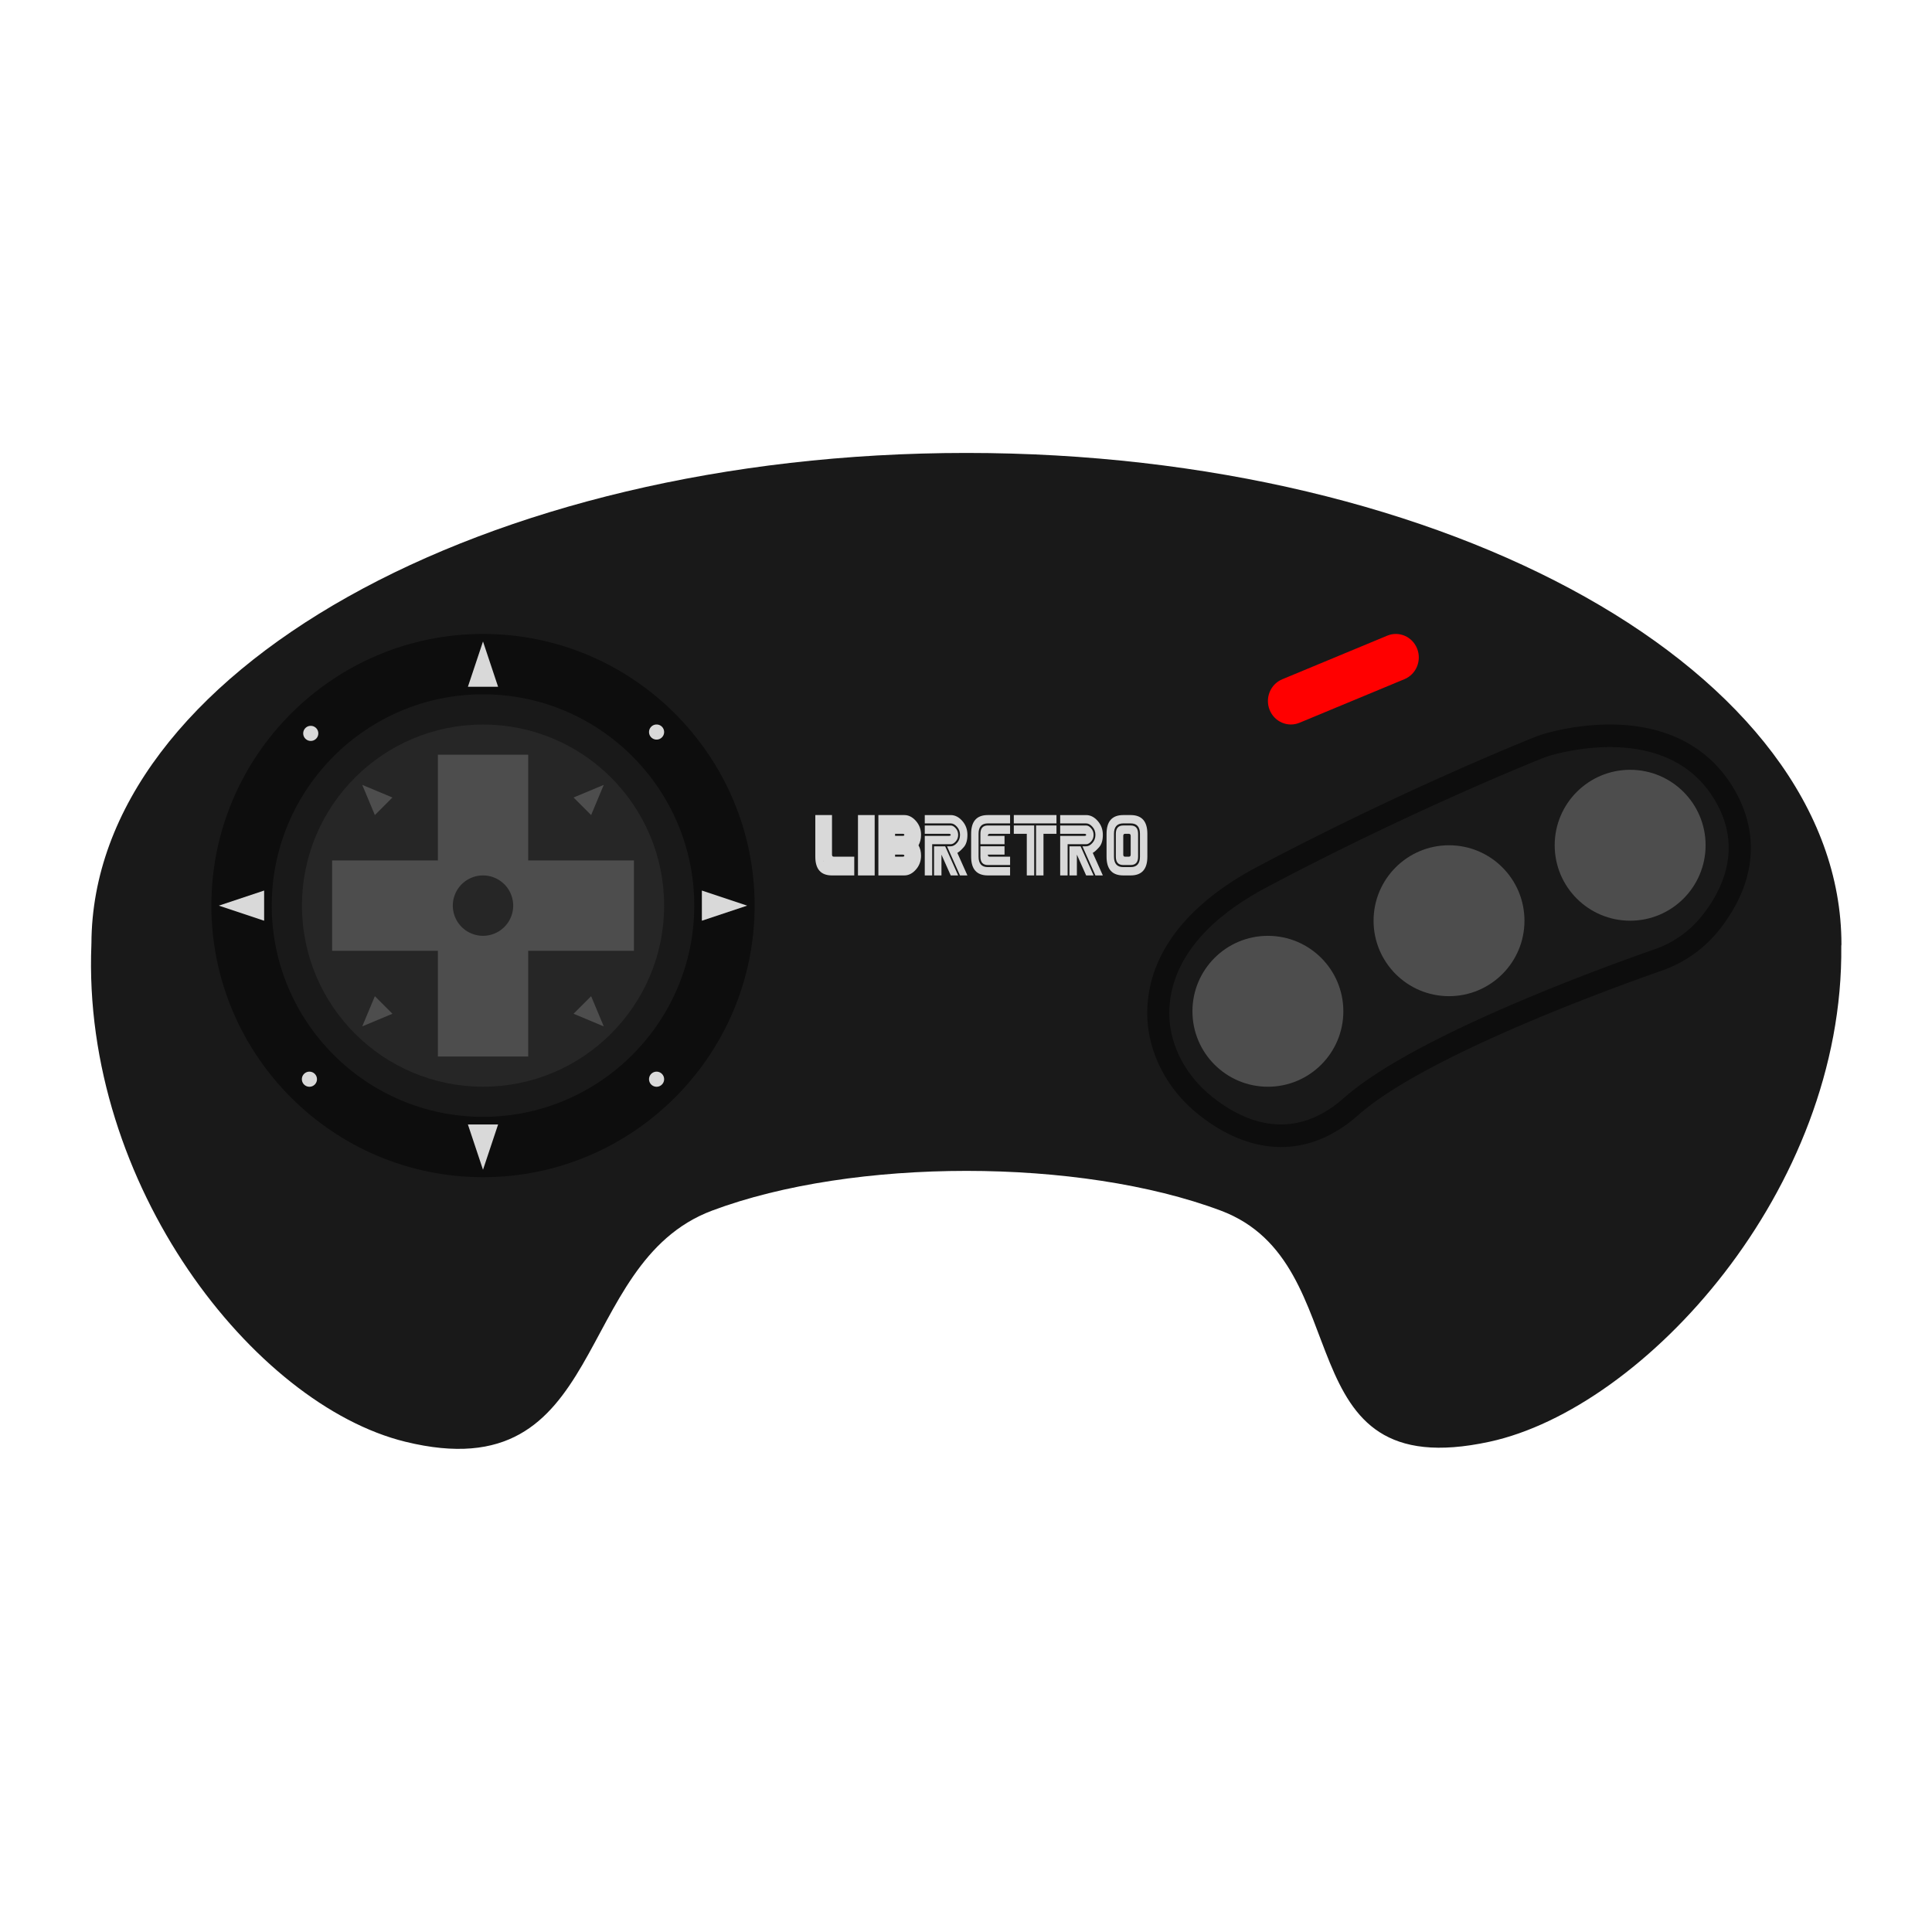 <svg xmlns="http://www.w3.org/2000/svg" xml:space="preserve" width="256" height="256" viewBox="0 0 341.333 341.333"><g style="fill:#191919;fill-opacity:1"><path d="M0 0c0 35.975-51.923 65.138-115.974 65.138-63.981 0-115.855-29.1-115.969-65.021h-.005c-.001-.036.002-.072 0-.108V0l.001-.005c-1.297-31.955 21.607-61.003 41.597-65.908 27.101-6.65 21.941 23.611 40.669 30.631s48.692 7.019 67.419 0c18.728-7.02 7.981-36.624 35.633-30.631C-26.167-61.479.342-32.566-.021-.21-.019-.139 0-.071 0 0" style="fill:#191919;fill-opacity:1;fill-rule:nonzero;stroke:none" transform="matrix(1.333 0 0 -1.333 325.333 166.851)"/></g><path d="M0 0c-19.85 0-36-16.15-36-36s16.15-36 36-36 36 16.15 36 36S19.85 0 0 0" style="fill:#0d0d0d;fill-opacity:1;fill-rule:nonzero;stroke:none" transform="matrix(1.333 0 0 -1.333 85.333 112)"/><path d="M0 0c-15.439 0-28-12.561-28-28s12.561-28 28-28 28 12.561 28 28S15.439 0 0 0" style="fill:#191919;fill-opacity:1;fill-rule:nonzero;stroke:none" transform="matrix(1.333 0 0 -1.333 85.333 122.667)"/><path d="M0 0c0-13.255-10.745-24-24-24S-48-13.255-48 0s10.745 24 24 24S0 13.255 0 0" style="fill:#262626;fill-opacity:1;fill-rule:nonzero;stroke:none" transform="matrix(1.333 0 0 -1.333 117.333 160)"/><g style="fill:#4d4d4d"><path d="M0 0h-14.015v14.014h-11.971V0H-40v-11.972h14.014v-14.014h11.971v14.014H0Z" style="fill:#4d4d4d;fill-opacity:1;fill-rule:nonzero;stroke:none" transform="matrix(1.333 0 0 -1.333 112 152.019)"/></g><g style="fill:#4d4d4d"><path d="m0 0 4-1.672L1.672-4Z" style="fill:#4d4d4d;fill-opacity:1;fill-rule:nonzero;stroke:none" transform="matrix(1.333 0 0 -1.333 64 138.667)"/></g><g style="fill:#4d4d4d"><path d="m0 0-4-1.672L-1.672-4Z" style="fill:#4d4d4d;fill-opacity:1;fill-rule:nonzero;stroke:none" transform="matrix(1.333 0 0 -1.333 106.667 138.667)"/></g><g style="fill:#4d4d4d"><path d="m0 0-4 1.672L-1.672 4Z" style="fill:#4d4d4d;fill-opacity:1;fill-rule:nonzero;stroke:none" transform="matrix(1.333 0 0 -1.333 106.667 181.333)"/></g><g style="fill:#4d4d4d"><path d="m0 0 4 1.672L1.672 4Z" style="fill:#4d4d4d;fill-opacity:1;fill-rule:nonzero;stroke:none" transform="matrix(1.333 0 0 -1.333 64 181.333)"/></g><g style="fill:#262626;fill-opacity:1"><path d="M0 0a4 4 0 1 0-8 0 4 4 0 0 0 8 0" style="fill:#262626;fill-opacity:1;fill-rule:nonzero;stroke:none" transform="matrix(1.333 0 0 -1.333 90.667 160)"/></g><path d="m0 0 2-6h-4Z" style="fill:#d9d9d9;fill-opacity:1;fill-rule:nonzero;stroke:none" transform="matrix(1.333 0 0 -1.333 85.333 113.333)"/><path d="m0 0-2 6h4Z" style="fill:#d9d9d9;fill-opacity:1;fill-rule:nonzero;stroke:none" transform="matrix(1.333 0 0 -1.333 85.333 206.667)"/><path d="m0 0-6-2v4Z" style="fill:#d9d9d9;fill-opacity:1;fill-rule:nonzero;stroke:none" transform="matrix(1.333 0 0 -1.333 132 160)"/><path d="m0 0 6 2v-4Z" style="fill:#d9d9d9;fill-opacity:1;fill-rule:nonzero;stroke:none" transform="matrix(1.333 0 0 -1.333 38.667 160)"/><path d="M0 0a1 1 0 1 0-2 0 1 1 0 0 0 2 0" style="fill:#d9d9d9;fill-opacity:1;fill-rule:nonzero;stroke:none" transform="matrix(1.333 0 0 -1.333 56.236 129.57)"/><path d="M0 0a1 1 0 1 0-2 0 1 1 0 0 0 2 0" style="fill:#d9d9d9;fill-opacity:1;fill-rule:nonzero;stroke:none" transform="matrix(1.333 0 0 -1.333 117.333 129.333)"/><path d="M0 0a1 1 0 1 0-2 0 1 1 0 0 0 2 0" style="fill:#d9d9d9;fill-opacity:1;fill-rule:nonzero;stroke:none" transform="matrix(1.333 0 0 -1.333 56 190.667)"/><path d="M0 0a1 1 0 1 0-2 0 1 1 0 0 0 2 0" style="fill:#d9d9d9;fill-opacity:1;fill-rule:nonzero;stroke:none" transform="matrix(1.333 0 0 -1.333 117.333 190.667)"/><path d="m0 0-13.912-5.779c-1.557-.646-3.332.119-3.965 1.71s.116 3.405 1.673 4.052l13.912 5.779c1.557.647 3.332-.119 3.965-1.71S1.557.647 0 0" style="fill:red;fill-opacity:1;fill-rule:nonzero;stroke:none" transform="matrix(1.333 0 0 -1.333 248.136 119.989)"/><path d="M0 0c-3.456 2.848-5.698 7.11-5.43 11.645.277 4.695 3.032 10.703 12.944 15.958 17.609 9.335 33.115 15.711 36.36 17.019.477.192.95.358 1.445.493 3.275.895 15.495 3.498 21.282-5.585 4.143-6.502 1.303-12.29-1.483-15.772a13.8 13.8 0 0 0-6.238-4.396C50.687 16.492 26.747 7.676 17.688-.347 10.633-6.597 3.915-3.226 0 0" style="fill:#191919;fill-opacity:1;fill-rule:nonzero;stroke:none" transform="matrix(1.333 0 0 -1.333 213.833 193.533)"/><path d="M0 0c-3.654 0-6.813-.715-8.371-1.141a16 16 0 0 1-1.762-.599c-2.99-1.206-18.81-7.698-36.633-17.147-6.325-3.353-13.978-9.273-14.519-18.437-.31-5.248 2.126-10.541 6.516-14.159C-51.183-54.438-47.318-56-43.591-56c3.63 0 7.08 1.426 10.254 4.238 8.752 7.751 33.002 16.61 40.226 19.14a16.73 16.73 0 0 1 7.553 5.332c5.016 6.269 5.609 13.126 1.67 19.308C12.785-2.76 7.213 0 0 0m0-2.995c4.706 0 10.283-1.318 13.664-6.624 4.143-6.503 1.303-12.291-1.483-15.773a13.8 13.8 0 0 0-6.238-4.396c-8.193-2.87-32.132-11.685-41.191-19.709-2.894-2.563-5.733-3.508-8.343-3.508-3.753 0-7.037 1.953-9.346 3.856-3.455 2.847-5.698 7.109-5.43 11.644.277 4.695 3.032 10.703 12.944 15.958 17.609 9.336 33.115 15.711 36.361 17.02.476.192.95.357 1.444.493C-6.256-3.662-3.349-2.995 0-2.995" style="fill:#0d0d0d;fill-opacity:1;fill-rule:nonzero;stroke:none" transform="matrix(1.333 0 0 -1.333 284.415 128)"/><g style="fill:#4d4d4d"><path d="M0 0c0-5.523-4.477-10-10-10S-20-5.523-20 0s4.477 10 10 10S0 5.523 0 0" style="fill:#4d4d4d;fill-opacity:1;fill-rule:nonzero;stroke:none" transform="matrix(1.333 0 0 -1.333 237.333 178.667)"/></g><g style="fill:#4d4d4d"><path d="M0 0c0-5.523-4.477-10-10-10S-20-5.523-20 0s4.477 10 10 10S0 5.523 0 0" style="fill:#4d4d4d;fill-opacity:1;fill-rule:nonzero;stroke:none" transform="matrix(1.333 0 0 -1.333 269.333 162.667)"/></g><g style="fill:#4d4d4d"><path d="M0 0c0-5.523-4.477-10-10-10S-20-5.523-20 0s4.477 10 10 10S0 5.523 0 0" style="fill:#4d4d4d;fill-opacity:1;fill-rule:nonzero;stroke:none" transform="matrix(1.333 0 0 -1.333 301.333 149.333)"/></g><path d="M0 0h-.983l-1.229 2.759V0h-.984v3.862h1.475zm0 5.379q0-.515-.324-.878-.323-.363-.659-.363h-2.458V0h-.984v5.241h3.196q.246 0 .246.138t-.246.138h-3.196v1.104h3.442q.336 0 .659-.368Q0 5.885 0 5.379m1.229 0q0-1.084-.496-1.641-.495-.557-.84-.749L1.229 0H.246l-1.721 3.862h.492q.433 0 .831.446.398.445.398 1.071 0 .617-.398 1.067t-.831.451h-3.442V8h3.442q.844 0 1.528-.772t.684-1.849" style="fill:#d9d9d9;fill-opacity:1;fill-rule:nonzero;stroke:none" transform="matrix(1.333 0 0 -1.333 169.28 154.667)"/><path d="M0 0q0 2.483 2.212 2.483h2.95V1.379h-2.95Q.983 1.379.983 0v-3.034q0-1.38 1.229-1.38h2.95v-1.103h-2.95Q0-5.517 0-3.034Z" style="fill:#d9d9d9;fill-opacity:1;fill-rule:nonzero;stroke:none" transform="matrix(1.333 0 0 -1.333 171.574 147.31)"/><path d="M0 0v1.379q0 1.104.983 1.104h2.95V1.379H1.229q-.246 0-.246-.276h2.213V0Z" style="fill:#d9d9d9;fill-opacity:1;fill-rule:nonzero;stroke:none" transform="matrix(1.333 0 0 -1.333 173.213 149.15)"/><path d="M0 0h3.196v-1.103H.983q0-.276.246-.276h2.704v-1.104H.983Q0-2.483 0-1.379Z" style="fill:#d9d9d9;fill-opacity:1;fill-rule:nonzero;stroke:none" transform="matrix(1.333 0 0 -1.333 173.213 149.517)"/><path d="M0 0h2.704v-1.103H.983v-5.518H0Zm-.246 0v-6.621h-.983v5.518H-2.95V0Zm2.95.276H-2.95v1.103h5.654z" style="fill:#d9d9d9;fill-opacity:1;fill-rule:nonzero;stroke:none" transform="matrix(1.333 0 0 -1.333 183.045 145.84)"/><path d="M0 0h-.983l-1.229 2.759V0h-.984v3.862h1.475zm0 5.379q0-.515-.324-.878-.323-.363-.659-.363h-2.458V0h-.984v5.241h3.196q.246 0 .246.138t-.246.138h-3.196v1.104h3.442q.336 0 .659-.368Q0 5.885 0 5.379m1.229 0q0-1.084-.496-1.641-.495-.557-.84-.749L1.229 0H.246l-1.721 3.862h.492q.433 0 .831.446.398.445.398 1.071 0 .617-.398 1.067t-.831.451h-3.442V8h3.442q.844 0 1.528-.772t.684-1.849" style="fill:#d9d9d9;fill-opacity:1;fill-rule:nonzero;stroke:none" transform="matrix(1.333 0 0 -1.333 193.205 154.667)"/><path d="M0 0q0 .276-.246.276h-.491Q-.983.276-.983 0v-2.483q0-.276.246-.276h.491q.246 0 .246.276Zm.983.276v-3.035q0-1.103-.983-1.103h-.983q-.983 0-.983 1.103V.276q0 1.103.983 1.103H0q.983 0 .983-1.103m.246 0q0 1.379-1.229 1.379h-.983q-1.23 0-1.229-1.379v-3.035q0-1.379 1.229-1.379H0q1.229 0 1.229 1.379zm.983 0v-3.035q0-2.482-2.212-2.482h-.983q-2.213 0-2.213 2.482V.276q0 2.483 2.213 2.483H0q2.212 0 2.212-2.483" style="fill:#d9d9d9;fill-opacity:1;fill-rule:nonzero;stroke:none" transform="matrix(1.333 0 0 -1.333 199.76 147.678)"/><path d="m0 0-.02.076H0Zm1.385.628q-.246 0-.246.276v5.241h-2.212V.628q0-2.483 2.212-2.483h2.95V.628z" style="fill:#d9d9d9;fill-opacity:1;fill-rule:nonzero;stroke:none" transform="matrix(1.333 0 0 -1.333 145.474 152.193)"/><path d="M151.581 154.667h2.95V144h-2.95z" style="fill:#d9d9d9;fill-opacity:1;fill-rule:nonzero;stroke:none;stroke-width:1.333"/><path d="M0 0h-.983v.276H0q.246 0 .246-.138T0 0m0-2.759h-.983v.276H0q.246 0 .246-.138T0-2.759M2.458.138q0 1.076-.684 1.848-.684.773-1.528.773h-3.442v-8H.246q.844 0 1.528.772.684.773.684 1.848 0 .782-.336 1.37.336.59.336 1.389" style="fill:#d9d9d9;fill-opacity:1;fill-rule:nonzero;stroke:none" transform="matrix(1.333 0 0 -1.333 159.447 147.678)"/></svg>